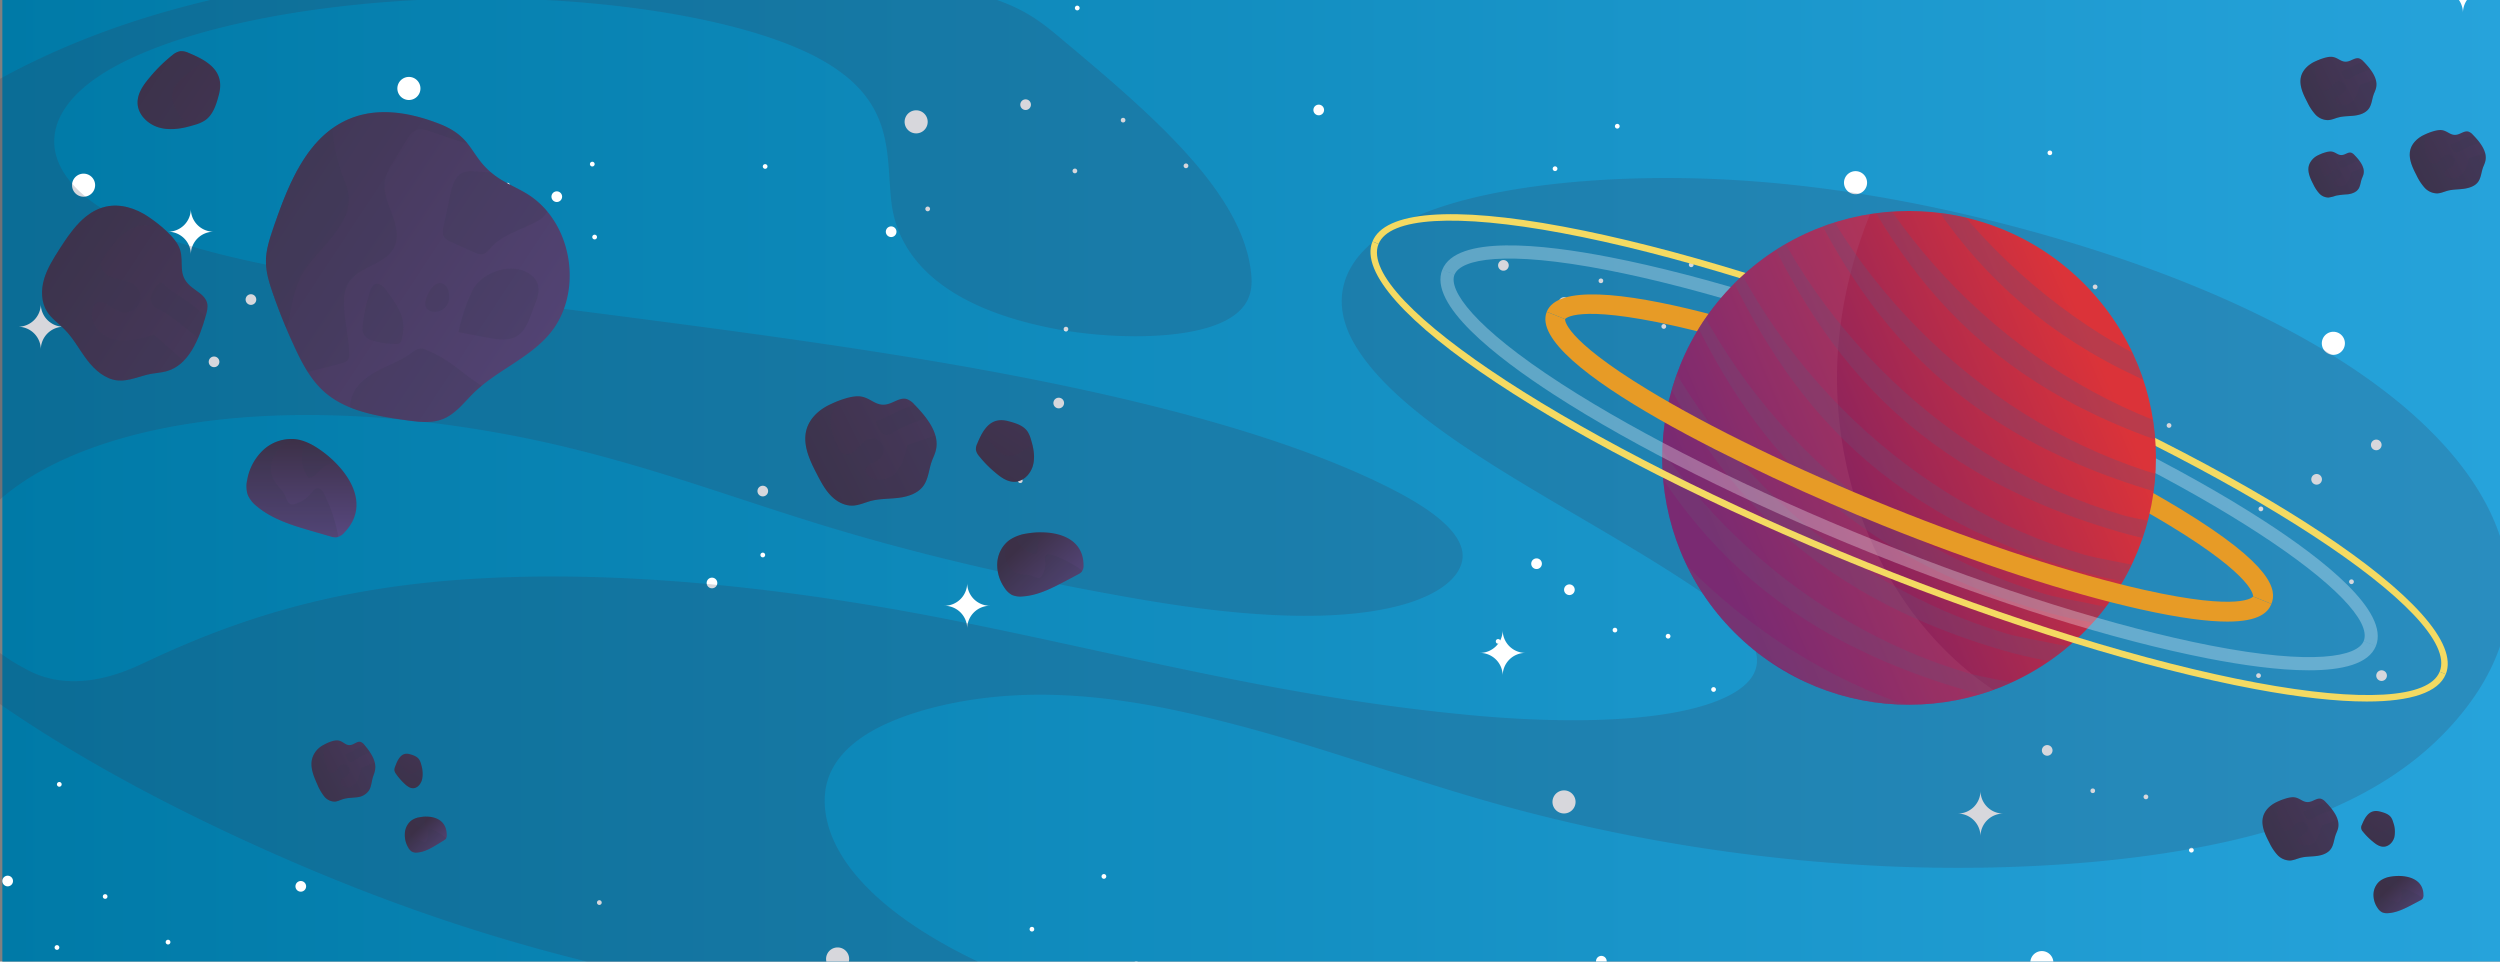 <svg xmlns="http://www.w3.org/2000/svg" xmlns:xlink="http://www.w3.org/1999/xlink" viewBox="0 0 1300 500"><rect x="0" y="0" width="1300" height="500" fill="#808080" stroke="none"/><defs><style>.cls-1{fill:url(#Degradado_sin_nombre_46);}.cls-2{fill:url(#Degradado_sin_nombre_346);}.cls-3{fill:url(#Degradado_sin_nombre_346-2);}.cls-4{fill:url(#Degradado_sin_nombre_346-3);}.cls-5{fill:url(#Degradado_sin_nombre_346-4);}.cls-6{fill:url(#Degradado_sin_nombre_346-5);}.cls-7{fill:url(#Degradado_sin_nombre_346-6);}.cls-8{fill:url(#Degradado_sin_nombre_346-7);}.cls-9{fill:url(#Degradado_sin_nombre_346-8);}.cls-10{fill:url(#Degradado_sin_nombre_346-9);}.cls-11{fill:url(#Degradado_sin_nombre_346-10);}.cls-12{fill:url(#Degradado_sin_nombre_346-11);}.cls-13{fill:url(#Degradado_sin_nombre_346-12);}.cls-14{fill:url(#Degradado_sin_nombre_346-13);}.cls-15{fill:url(#Degradado_sin_nombre_346-14);}.cls-16{fill:url(#Degradado_sin_nombre_346-15);}.cls-17{fill:url(#Degradado_sin_nombre_346-16);}.cls-18{isolation:isolate;}.cls-19{fill:url(#Degradado_sin_nombre_31);}.cls-20,.cls-22{fill:#fff;}.cls-21{fill:#3a3b52;opacity:0.2;}.cls-21,.cls-26,.cls-27{mix-blend-mode:multiply;}.cls-22,.cls-26,.cls-27{opacity:0.3;}.cls-23{fill:#e79b26;}.cls-24{fill:#f4da62;}.cls-25{clip-path:url(#clip-path);}.cls-26{fill:#b04e77;}.cls-27{fill:#6a4e77;}.cls-28{clip-path:url(#clip-path-2);}.cls-29{clip-path:url(#clip-path-3);}.cls-30{clip-path:url(#clip-path-4);}.cls-31{clip-path:url(#clip-path-5);}.cls-32{clip-path:url(#clip-path-6);}.cls-33{clip-path:url(#clip-path-7);}.cls-34{clip-path:url(#clip-path-8);}.cls-35{clip-path:url(#clip-path-9);}.cls-36{clip-path:url(#clip-path-10);}.cls-37{clip-path:url(#clip-path-11);}.cls-38{clip-path:url(#clip-path-12);}.cls-39{clip-path:url(#clip-path-13);}.cls-40{clip-path:url(#clip-path-14);}.cls-41{clip-path:url(#clip-path-15);}.cls-42{clip-path:url(#clip-path-16);}.cls-43{clip-path:url(#clip-path-17);}</style><linearGradient id="Degradado_sin_nombre_46" x1="941.49" y1="-968.47" x2="784.22" y2="-811.2" gradientTransform="translate(-164 -207.54) rotate(66.95)" gradientUnits="userSpaceOnUse"><stop offset="0" stop-color="#db3339"/><stop offset="1" stop-color="#621b70"/></linearGradient><linearGradient id="Degradado_sin_nombre_346" x1="38.56" y1="451.86" x2="224.44" y2="169.21" gradientTransform="translate(508.93 2.37) rotate(90.07)" gradientUnits="userSpaceOnUse"><stop offset="0" stop-color="#3c3047"/><stop offset="1" stop-color="#58487f"/></linearGradient><linearGradient id="Degradado_sin_nombre_346-2" x1="-252.47" y1="-1356.33" x2="-233.07" y2="-1356.33" gradientTransform="matrix(0.69, 0.72, -0.72, 0.69, -586.83, 1550.3)" xlink:href="#Degradado_sin_nombre_346"/><linearGradient id="Degradado_sin_nombre_346-3" x1="916.95" y1="-1267.86" x2="997.18" y2="-1389.86" gradientTransform="translate(-257.86 1084.47) rotate(29.96)" xlink:href="#Degradado_sin_nombre_346"/><linearGradient id="Degradado_sin_nombre_346-4" x1="1229.08" y1="443.43" x2="1309.31" y2="321.43" gradientTransform="matrix(1, 0, 0, 1, 0, 0)" xlink:href="#Degradado_sin_nombre_346"/><linearGradient id="Degradado_sin_nombre_346-5" x1="481.15" y1="-2072.75" x2="503.24" y2="-2072.75" gradientTransform="matrix(0.69, 0.72, -0.72, 0.69, -586.83, 1550.3)" xlink:href="#Degradado_sin_nombre_346"/><linearGradient id="Degradado_sin_nombre_346-6" x1="741.81" y1="-1611.29" x2="822.04" y2="-1733.28" gradientTransform="translate(-257.86 1084.47) rotate(29.96)" xlink:href="#Degradado_sin_nombre_346"/><linearGradient id="Degradado_sin_nombre_346-7" x1="810.08" y1="-1606.65" x2="890.3" y2="-1728.65" gradientTransform="translate(-257.86 1084.47) rotate(29.96)" xlink:href="#Degradado_sin_nombre_346"/><linearGradient id="Degradado_sin_nombre_346-8" x1="767.55" y1="-1578.55" x2="825.94" y2="-1667.34" gradientTransform="translate(-257.86 1084.47) rotate(29.96)" xlink:href="#Degradado_sin_nombre_346"/><linearGradient id="Degradado_sin_nombre_346-9" x1="113.91" y1="501.42" x2="299.79" y2="218.77" xlink:href="#Degradado_sin_nombre_346"/><linearGradient id="Degradado_sin_nombre_346-10" x1="27.61" y1="444.66" x2="213.49" y2="162.01" xlink:href="#Degradado_sin_nombre_346"/><linearGradient id="Degradado_sin_nombre_346-11" x1="226.28" y1="351.83" x2="277.46" y2="351.83" xlink:href="#Degradado_sin_nombre_346"/><linearGradient id="Degradado_sin_nombre_346-12" x1="162.81" y1="-1049.16" x2="301.43" y2="-1259.95" gradientTransform="translate(-257.86 1084.47) rotate(29.96)" xlink:href="#Degradado_sin_nombre_346"/><linearGradient id="Degradado_sin_nombre_346-13" x1="509.64" y1="255.94" x2="648.27" y2="45.15" gradientTransform="matrix(1, 0, 0, 1, 0, 0)" xlink:href="#Degradado_sin_nombre_346"/><linearGradient id="Degradado_sin_nombre_346-14" x1="-141.46" y1="-1683.51" x2="-103.29" y2="-1683.51" gradientTransform="matrix(0.69, 0.72, -0.72, 0.69, -586.83, 1550.3)" xlink:href="#Degradado_sin_nombre_346"/><linearGradient id="Degradado_sin_nombre_346-15" x1="22.4" y1="-789.06" x2="91.73" y2="-894.48" gradientTransform="translate(-257.86 1084.47) rotate(29.96)" xlink:href="#Degradado_sin_nombre_346"/><linearGradient id="Degradado_sin_nombre_346-16" x1="205.27" y1="412.69" x2="280.91" y2="297.66" gradientTransform="matrix(1, 0, 0, 1, 0, 0)" xlink:href="#Degradado_sin_nombre_346"/><linearGradient id="Degradado_sin_nombre_31" x1="1.22" y1="253.27" x2="1301.25" y2="253.27" gradientUnits="userSpaceOnUse"><stop offset="0" stop-color="#007aa7"/><stop offset="1" stop-color="#26a3db"/></linearGradient><clipPath id="clip-path"><circle class="cls-1" cx="992.73" cy="238.08" r="128.37" transform="translate(122.41 771.7) rotate(-45)"/></clipPath><clipPath id="clip-path-2"><path class="cls-2" d="M180,62.54c-20.75,9.71-30.13,33.55-37.61,55.21-2,5.9-4.11,11.95-4.1,18.2,0,5.64,1.71,11.13,3.54,16.46A294.54,294.54,0,0,0,153.43,181c3.79,8.14,8.1,16.29,14.74,22.35,11.47,10.47,27.87,13.07,43.25,15.2,6.32.88,13,1.72,18.91-.66,6.56-2.62,11-8.67,16-13.6,11.78-11.47,28.14-17.67,38.94-30.07,18.44-21.14,12.88-58.39-10.92-73.24-5.58-3.48-11.85-5.82-17.09-9.79-13.26-10-10.68-19.82-29-26.89C212.9,58.37,195.59,55.27,180,62.54Z"/></clipPath><clipPath id="clip-path-3"><path class="cls-10" d="M77.14,112.71c-6.48-4.39-14.58-7-22.21-5.24-10.88,2.47-18,12.66-24,22.06-3.15,4.93-6.34,9.94-8,15.55s-1.58,12,1.54,16.94c2.32,3.69,6.06,6.21,9.12,9.31C38.25,176,41.32,182,45.28,187.18s9.35,10,15.89,10.65c5.92.56,11.55-2.37,17.4-3.44,2.59-.48,5.25-.6,7.8-1.28,11.95-3.19,17.17-16.9,20.61-28.78.65-2.23,1.3-4.59.71-6.84-1.07-4.09-5.6-6-8.77-8.82-6.71-5.93-3.1-11.92-5.31-18.93C91.6,123.35,82.46,116.31,77.14,112.71Z"/></clipPath><clipPath id="clip-path-4"><path class="cls-11" d="M98,27.47a8.74,8.74,0,0,0-4.17-.88,8.68,8.68,0,0,0-4.16,2.05A78.26,78.26,0,0,0,78,40.08c-3.34,3.9-6.63,8.45-6.46,13.58.2,6.15,5.59,11.19,11.54,12.76s12.25.33,18.13-1.47a19.37,19.37,0,0,0,5.36-2.31c4.3-2.92,5.93-8.37,7.26-13.39C117,37.17,108.55,31.81,98,27.47Z"/></clipPath><clipPath id="clip-path-5"><path class="cls-12" d="M166.08,233.64c-3.62-2.48-7.62-4.59-12-5.22a21.51,21.51,0,0,0-17,5.42,27.87,27.87,0,0,0-8.57,15.88,14.44,14.44,0,0,0,.29,7.53,15,15,0,0,0,4.65,5.95c8.21,6.94,18.87,10.1,29.19,13.09l9.14,2.64a8.36,8.36,0,0,0,3.12.49,7.17,7.17,0,0,0,4.19-2.5C193.8,261.57,179.88,243.08,166.08,233.64Z"/></clipPath><clipPath id="clip-path-6"><path class="cls-13" d="M431.15,210.56c-5.25,2.56-9.94,6.84-11.65,12.42-2.44,8,1.51,16.32,5.36,23.7,2,3.86,4.07,7.79,7.08,10.94s7.17,5.48,11.53,5.3c3.24-.13,6.26-1.61,9.41-2.44,4.73-1.25,9.72-1,14.57-1.63s10-2.33,12.79-6.32c2.56-3.62,2.77-8.35,4.24-12.53.66-1.85,1.57-3.62,2.08-5.52,2.38-8.91-4.54-17.38-10.94-24a9.72,9.72,0,0,0-4.16-3c-3-.83-6,1.38-9,2.39-6.33,2.14-8.86-2.43-14.21-3.6C443.4,205.17,435.45,208.47,431.15,210.56Z"/></clipPath><clipPath id="clip-path-7"><path class="cls-14" d="M508.14,230.76a6.42,6.42,0,0,0-.66,3.11A6.54,6.54,0,0,0,509,237a58.25,58.25,0,0,0,8.54,8.73c2.91,2.49,6.3,4.94,10.13,4.81,4.58-.16,8.34-4.19,9.5-8.62s.24-9.14-1.1-13.52a14.56,14.56,0,0,0-1.73-4c-2.18-3.2-6.25-4.41-10-5.4C515.35,216.59,511.36,222.89,508.14,230.76Z"/></clipPath><clipPath id="clip-path-8"><path class="cls-15" d="M534,277.42a21.54,21.54,0,0,0-9.12,3.41,16.05,16.05,0,0,0-6.29,11.71,20.69,20.69,0,0,0,3.65,12.95,10.72,10.72,0,0,0,4,3.89,11.15,11.15,0,0,0,5.58.77c8-.53,15.35-4.37,22.44-8.12l6.26-3.32a6.09,6.09,0,0,0,1.92-1.36,5.23,5.23,0,0,0,1-3.51C563.3,278,546.25,275.33,534,277.42Z"/></clipPath><clipPath id="clip-path-9"><path class="cls-16" d="M168,387.5a11.55,11.55,0,0,0-5.67,6.95c-1.19,4.46.74,9.14,2.61,13.28a26.85,26.85,0,0,0,3.44,6.12,7.22,7.22,0,0,0,5.61,3c1.57-.07,3-.9,4.57-1.36,2.3-.7,4.73-.58,7.09-.92a8.39,8.39,0,0,0,6.22-3.54c1.25-2,1.34-4.67,2.06-7,.32-1,.77-2,1-3.09,1.16-5-2.21-9.73-5.32-13.45a4.75,4.75,0,0,0-2-1.68c-1.48-.47-2.91.77-4.36,1.33-3.08,1.2-4.31-1.35-6.91-2C173.93,384.48,170.07,386.32,168,387.5Z"/></clipPath><clipPath id="clip-path-10"><path class="cls-17" d="M205.41,398.81a4.13,4.13,0,0,0-.31,1.74,3.92,3.92,0,0,0,.74,1.74,32.1,32.1,0,0,0,4.15,4.89c1.42,1.39,3.07,2.76,4.93,2.69,2.23-.09,4.06-2.34,4.62-4.83a16,16,0,0,0-.53-7.57,8.87,8.87,0,0,0-.85-2.24c-1.06-1.8-3-2.47-4.86-3C208.92,390.87,207,394.4,205.41,398.81Z"/></clipPath><clipPath id="clip-path-11"><path class="cls-3" d="M218,425a9.53,9.53,0,0,0-4.43,1.91,9.42,9.42,0,0,0-3.06,6.55,12.94,12.94,0,0,0,1.77,7.26,5.64,5.64,0,0,0,2,2.18,4.82,4.82,0,0,0,2.72.43c3.89-.3,7.46-2.45,10.91-4.55l3-1.86a3.12,3.12,0,0,0,.94-.76,3.26,3.26,0,0,0,.46-2C232.24,425.28,224,423.77,218,425Z"/></clipPath><clipPath id="clip-path-12"><path class="cls-4" d="M1183.65,417.17c-3,1.48-5.75,3.95-6.74,7.18-1.42,4.61.87,9.45,3.1,13.72a26.34,26.34,0,0,0,4.1,6.33,9.07,9.07,0,0,0,6.67,3.07c1.88-.08,3.62-.93,5.44-1.41,2.74-.73,5.63-.59,8.44-.95s5.76-1.34,7.4-3.66c1.48-2.09,1.6-4.83,2.46-7.25.37-1.07.9-2.09,1.2-3.19,1.37-5.16-2.63-10.06-6.34-13.9a5.53,5.53,0,0,0-2.4-1.74c-1.77-.48-3.46.8-5.19,1.38-3.67,1.24-5.13-1.4-8.23-2.08C1190.74,414.05,1186.14,416,1183.65,417.17Z"/></clipPath><clipPath id="clip-path-13"><path class="cls-5" d="M1228.21,428.85a2.95,2.95,0,0,0,.5,3.6,33.76,33.76,0,0,0,5,5.05c1.68,1.44,3.65,2.86,5.86,2.78,2.65-.09,4.83-2.42,5.5-5a14.48,14.48,0,0,0-.64-7.83,8.21,8.21,0,0,0-1-2.31c-1.26-1.86-3.62-2.56-5.78-3.13C1232.38,420.65,1230.07,424.3,1228.21,428.85Z"/></clipPath><clipPath id="clip-path-14"><path class="cls-6" d="M1243.15,455.86a12.53,12.53,0,0,0-5.28,2,9.31,9.31,0,0,0-3.64,6.78,12,12,0,0,0,2.11,7.5,6.26,6.26,0,0,0,2.35,2.25,6.55,6.55,0,0,0,3.23.45c4.63-.31,8.88-2.53,13-4.71l3.63-1.92a3.48,3.48,0,0,0,1.11-.78,3,3,0,0,0,.55-2C1260.13,456.21,1250.26,454.65,1243.15,455.86Z"/></clipPath><clipPath id="clip-path-15"><path class="cls-7" d="M1203.41,32.16c-3,1.48-5.75,4-6.74,7.19-1.42,4.6.87,9.44,3.1,13.71a26.34,26.34,0,0,0,4.1,6.33,9,9,0,0,0,6.67,3.07c1.88-.07,3.63-.93,5.45-1.41,2.73-.72,5.62-.59,8.43-.94s5.76-1.35,7.4-3.66c1.49-2.09,1.6-4.83,2.46-7.25.38-1.07.91-2.1,1.2-3.2,1.38-5.15-2.63-10-6.33-13.9a5.73,5.73,0,0,0-2.41-1.74c-1.76-.47-3.46.8-5.19,1.39-3.66,1.23-5.13-1.41-8.22-2.09C1210.5,29,1205.9,31,1203.41,32.16Z"/></clipPath><clipPath id="clip-path-16"><path class="cls-8" d="M1260.24,70.27c-3,1.48-5.75,4-6.74,7.18-1.41,4.61.88,9.45,3.1,13.72a27,27,0,0,0,4.1,6.33,9,9,0,0,0,6.67,3.07c1.88-.07,3.63-.93,5.45-1.41,2.74-.72,5.62-.59,8.43-1s5.77-1.34,7.41-3.65c1.48-2.1,1.6-4.83,2.45-7.25.38-1.08.91-2.1,1.2-3.2,1.38-5.16-2.63-10.06-6.33-13.9a5.65,5.65,0,0,0-2.41-1.74c-1.76-.48-3.46.8-5.19,1.38-3.66,1.24-5.12-1.4-8.22-2.08C1267.33,67.15,1262.73,69.06,1260.24,70.27Z"/></clipPath><clipPath id="clip-path-17"><path class="cls-9" d="M1205.58,80.65a9.12,9.12,0,0,0-4.9,5.23c-1,3.35.63,6.88,2.25,10a19.35,19.35,0,0,0,3,4.6,6.6,6.6,0,0,0,4.85,2.24,19.34,19.34,0,0,0,4-1,48.06,48.06,0,0,1,6.14-.69c2-.26,4.19-1,5.38-2.66,1.08-1.52,1.17-3.52,1.79-5.28.28-.78.66-1.52.88-2.32,1-3.76-1.92-7.32-4.62-10.12a4,4,0,0,0-1.75-1.26c-1.28-.35-2.51.58-3.77,1-2.67.9-3.74-1-6-1.52C1210.74,78.38,1207.4,79.77,1205.58,80.65Z"/></clipPath></defs><title>Mesa de trabajo 1</title><g class="cls-18"><g id="Capa_1" data-name="Capa 1"><rect class="cls-19" x="1.22" width="1300.02" height="506.53"/><path class="cls-20" d="M49.46,96.3a6,6,0,1,1-6-6A6,6,0,0,1,49.46,96.3Z"/><path class="cls-20" d="M441.56,498.67a6,6,0,1,1-6-6A6,6,0,0,1,441.56,498.67Z"/><path class="cls-20" d="M482.4,63.36a6,6,0,1,1-6-6A6,6,0,0,1,482.4,63.36Z"/><path class="cls-20" d="M218.63,46a6,6,0,1,1-6-6A6,6,0,0,1,218.63,46Z"/><path class="cls-20" d="M90.12,169.91a1.22,1.22,0,1,1-1.22-1.23A1.21,1.21,0,0,1,90.12,169.91Z"/><path class="cls-20" d="M312.89,469.34a1.23,1.23,0,1,1-1.22-1.23A1.22,1.22,0,0,1,312.89,469.34Z"/><circle class="cls-20" cx="536.6" cy="483.18" r="1.22"/><circle class="cls-20" cx="554.3" cy="171.13" r="1.22"/><path class="cls-20" d="M483.63,108.64a1.23,1.23,0,1,1-1.23-1.23A1.23,1.23,0,0,1,483.63,108.64Z"/><path class="cls-20" d="M309.22,85.34A1.23,1.23,0,1,1,308,84.11,1.23,1.23,0,0,1,309.22,85.34Z"/><path class="cls-20" d="M399.1,86.56a1.22,1.22,0,1,1-1.22-1.22A1.22,1.22,0,0,1,399.1,86.56Z"/><circle class="cls-20" cx="263.92" cy="171.13" r="1.22"/><path class="cls-20" d="M310.44,123.26a1.23,1.23,0,1,1-1.22-1.22A1.22,1.22,0,0,1,310.44,123.26Z"/><path class="cls-20" d="M88.61,489.9a1.23,1.23,0,1,1-1.23-1.23A1.23,1.23,0,0,1,88.61,489.9Z"/><path class="cls-20" d="M265.14,96.3a1.23,1.23,0,1,1-1.22-1.23A1.22,1.22,0,0,1,265.14,96.3Z"/><path class="cls-20" d="M32.07,407.87a1.23,1.23,0,1,1-1.22-1.23A1.22,1.22,0,0,1,32.07,407.87Z"/><path class="cls-20" d="M397.88,288.6a1.23,1.23,0,1,1-1.22-1.23A1.22,1.22,0,0,1,397.88,288.6Z"/><circle class="cls-20" cx="54.68" cy="466.18" r="1.22"/><path class="cls-20" d="M30.85,492.7a1.23,1.23,0,1,1-1.23-1.23A1.22,1.22,0,0,1,30.85,492.7Z"/><path class="cls-20" d="M154.87,131.44a1.23,1.23,0,1,1-1.22-1.22A1.23,1.23,0,0,1,154.87,131.44Z"/><path class="cls-20" d="M114.08,188.16a2.77,2.77,0,1,1-2.77-2.77A2.77,2.77,0,0,1,114.08,188.16Z"/><path class="cls-20" d="M133.26,155.77A2.77,2.77,0,1,1,130.5,153,2.76,2.76,0,0,1,133.26,155.77Z"/><path class="cls-20" d="M373,303.14a2.77,2.77,0,1,1-2.77-2.76A2.77,2.77,0,0,1,373,303.14Z"/><path class="cls-20" d="M529,285.83a2.77,2.77,0,1,1-2.77-2.77A2.77,2.77,0,0,1,529,285.83Z"/><path class="cls-20" d="M399.42,255.35a2.77,2.77,0,1,1-2.76-2.76A2.77,2.77,0,0,1,399.42,255.35Z"/><path class="cls-20" d="M466.17,120.49a2.77,2.77,0,1,1-2.77-2.76A2.77,2.77,0,0,1,466.17,120.49Z"/><path class="cls-20" d="M292.3,102.27a2.77,2.77,0,1,1-2.77-2.77A2.77,2.77,0,0,1,292.3,102.27Z"/><circle class="cls-20" cx="108.55" cy="43.24" r="2.77"/><path class="cls-20" d="M161.94,181.77a2.77,2.77,0,1,1-2.76-2.77A2.75,2.75,0,0,1,161.94,181.77Z"/><path class="cls-20" d="M159.18,460.89a2.77,2.77,0,1,1-2.77-2.76A2.77,2.77,0,0,1,159.18,460.89Z"/><path class="cls-20" d="M6.76,458.13A2.77,2.77,0,1,1,4,455.36,2.77,2.77,0,0,1,6.76,458.13Z"/><path class="cls-20" d="M502.94,326.86h0A11.86,11.86,0,0,0,491.08,315h0a11.86,11.86,0,0,0,11.86-11.86h0A11.86,11.86,0,0,0,514.8,315h0A11.86,11.86,0,0,0,502.94,326.86Z"/><path class="cls-20" d="M21.22,181.77h0A11.86,11.86,0,0,0,9.36,169.91h0a11.86,11.86,0,0,0,11.86-11.86h0a11.86,11.86,0,0,0,11.86,11.86h0A11.86,11.86,0,0,0,21.22,181.77Z"/><path class="cls-20" d="M99.24,132.35h0a11.86,11.86,0,0,0-11.86-11.86h0a11.86,11.86,0,0,0,11.86-11.85h0a11.86,11.86,0,0,0,11.86,11.85h0A11.86,11.86,0,0,0,99.24,132.35Z"/><path class="cls-20" d="M819.29,417a6,6,0,1,1-6-6A6,6,0,0,1,819.29,417Z"/><path class="cls-20" d="M970.88,95a6,6,0,1,1-6-6A6,6,0,0,1,970.88,95Z"/><path class="cls-20" d="M868.64,330.82a1.23,1.23,0,1,1-1.22-1.22A1.23,1.23,0,0,1,868.64,330.82Z"/><path class="cls-20" d="M1069.6,235.09a1.23,1.23,0,1,1-1.22-1.22A1.22,1.22,0,0,1,1069.6,235.09Z"/><path class="cls-20" d="M575.26,455.74a1.23,1.23,0,1,1-1.22-1.23A1.22,1.22,0,0,1,575.26,455.74Z"/><path class="cls-20" d="M842.22,65.64A1.23,1.23,0,1,1,841,64.41,1.22,1.22,0,0,1,842.22,65.64Z"/><circle class="cls-20" cx="839.77" cy="327.65" r="1.22"/><circle class="cls-20" cx="1065.93" cy="79.48" r="1.22"/><path class="cls-20" d="M1058,147.8a1.23,1.23,0,1,1-1.22-1.22A1.23,1.23,0,0,1,1058,147.8Z"/><path class="cls-20" d="M617.94,86.2A1.23,1.23,0,1,1,616.71,85,1.23,1.23,0,0,1,617.94,86.2Z"/><path class="cls-20" d="M561.4,4.17a1.23,1.23,0,1,1-1.23-1.23A1.22,1.22,0,0,1,561.4,4.17Z"/><circle class="cls-20" cx="584.01" cy="62.48" r="1.22"/><path class="cls-20" d="M560.17,89a1.23,1.23,0,0,1-2.45,0,1.23,1.23,0,1,1,2.45,0Z"/><circle class="cls-20" cx="530.55" cy="249.97" r="1.22"/><path class="cls-20" d="M975.51,219a1.23,1.23,0,1,1-1.23-1.23A1.23,1.23,0,0,1,975.51,219Z"/><path class="cls-20" d="M927.21,267.77a1.23,1.23,0,1,1-1.23-1.23A1.23,1.23,0,0,1,927.21,267.77Z"/><path class="cls-20" d="M880.67,137.69a1.23,1.23,0,1,1-1.22-1.22A1.23,1.23,0,0,1,880.67,137.69Z"/><path class="cls-20" d="M782.61,137.69a1.23,1.23,0,1,1-1.22-1.22A1.23,1.23,0,0,1,782.61,137.69Z"/><path class="cls-20" d="M928.43,181.08a1.23,1.23,0,1,1-1.22-1.23A1.22,1.22,0,0,1,928.43,181.08Z"/><path class="cls-20" d="M892.29,358.53a1.23,1.23,0,1,1-1.23-1.23A1.22,1.22,0,0,1,892.29,358.53Z"/><path class="cls-20" d="M818.86,306.65a2.77,2.77,0,1,1-2.77-2.76A2.77,2.77,0,0,1,818.86,306.65Z"/><path class="cls-20" d="M816.09,157.3a2.77,2.77,0,1,1-2.77-2.77A2.77,2.77,0,0,1,816.09,157.3Z"/><path class="cls-20" d="M593.61,502.59a2.77,2.77,0,1,1-2.77-2.76A2.77,2.77,0,0,1,593.61,502.59Z"/><path class="cls-20" d="M553.31,209.58a2.77,2.77,0,1,1-2.76-2.77A2.76,2.76,0,0,1,553.31,209.58Z"/><path class="cls-20" d="M992.73,267.77A2.77,2.77,0,1,1,990,265,2.77,2.77,0,0,1,992.73,267.77Z"/><path class="cls-20" d="M835.47,499.83a2.77,2.77,0,1,1-2.76-2.77A2.76,2.76,0,0,1,835.47,499.83Z"/><path class="cls-20" d="M959,165.7a2.77,2.77,0,1,1-2.77-2.77A2.76,2.76,0,0,1,959,165.7Z"/><path class="cls-20" d="M990,147.8A2.77,2.77,0,1,1,987.2,145,2.77,2.77,0,0,1,990,147.8Z"/><path class="cls-20" d="M688.51,57.19a2.77,2.77,0,1,1-2.77-2.77A2.77,2.77,0,0,1,688.51,57.19Z"/><path class="cls-20" d="M536.09,54.42a2.77,2.77,0,1,1-2.77-2.76A2.77,2.77,0,0,1,536.09,54.42Z"/><path class="cls-20" d="M781.39,351.36h0a11.85,11.85,0,0,0-11.86-11.85h0a11.86,11.86,0,0,0,11.86-11.86h0a11.86,11.86,0,0,0,11.86,11.86h0A11.85,11.85,0,0,0,781.39,351.36Z"/><path class="cls-20" d="M1067.76,500.56a6,6,0,1,1-6-6A6,6,0,0,1,1067.76,500.56Z"/><path class="cls-20" d="M1219.35,178.52a6,6,0,1,1-6-6A6,6,0,0,1,1219.35,178.52Z"/><path class="cls-20" d="M1117.11,414.38a1.23,1.23,0,1,1-1.23-1.23A1.23,1.23,0,0,1,1117.11,414.38Z"/><path class="cls-20" d="M1090.69,149.19a1.23,1.23,0,1,1-1.23-1.23A1.23,1.23,0,0,1,1090.69,149.19Z"/><circle class="cls-20" cx="1088.24" cy="411.2" r="1.22"/><path class="cls-20" d="M866.4,169.75a1.23,1.23,0,1,1-1.22-1.23A1.22,1.22,0,0,1,866.4,169.75Z"/><path class="cls-20" d="M809.86,87.72a1.23,1.23,0,1,1-1.22-1.22A1.23,1.23,0,0,1,809.86,87.72Z"/><circle class="cls-20" cx="832.47" cy="146.03" r="1.22"/><path class="cls-20" d="M808.64,172.55a1.23,1.23,0,1,1-1.23-1.22A1.23,1.23,0,0,1,808.64,172.55Z"/><circle class="cls-20" cx="779.02" cy="333.52" r="1.22"/><path class="cls-20" d="M1224,302.51a1.23,1.23,0,1,1-1.23-1.23A1.22,1.22,0,0,1,1224,302.51Z"/><path class="cls-20" d="M1175.67,351.32a1.23,1.23,0,1,1-1.22-1.23A1.22,1.22,0,0,1,1175.67,351.32Z"/><path class="cls-20" d="M1129.13,221.25a1.23,1.23,0,1,1-1.22-1.23A1.22,1.22,0,0,1,1129.13,221.25Z"/><path class="cls-20" d="M1031.07,221.25a1.22,1.22,0,1,1-1.22-1.23A1.22,1.22,0,0,1,1031.07,221.25Z"/><path class="cls-20" d="M1176.9,264.63a1.23,1.23,0,1,1-1.23-1.23A1.23,1.23,0,0,1,1176.9,264.63Z"/><path class="cls-20" d="M1140.75,442.08a1.23,1.23,0,1,1-1.23-1.22A1.23,1.23,0,0,1,1140.75,442.08Z"/><path class="cls-20" d="M1067.32,390.2a2.77,2.77,0,1,1-2.77-2.76A2.77,2.77,0,0,1,1067.32,390.2Z"/><path class="cls-20" d="M1064.55,240.85a2.77,2.77,0,1,1-2.76-2.77A2.75,2.75,0,0,1,1064.55,240.85Z"/><path class="cls-20" d="M801.78,293.13a2.77,2.77,0,1,1-2.77-2.77A2.76,2.76,0,0,1,801.78,293.13Z"/><path class="cls-20" d="M1241.19,351.32a2.77,2.77,0,1,1-2.76-2.77A2.76,2.76,0,0,1,1241.19,351.32Z"/><path class="cls-20" d="M1207.41,249.25a2.77,2.77,0,1,1-2.77-2.77A2.77,2.77,0,0,1,1207.41,249.25Z"/><path class="cls-20" d="M1238.43,231.36a2.77,2.77,0,1,1-2.77-2.77A2.77,2.77,0,0,1,1238.43,231.36Z"/><path class="cls-20" d="M937,140.74A2.77,2.77,0,1,1,934.2,138,2.77,2.77,0,0,1,937,140.74Z"/><path class="cls-20" d="M784.55,138a2.77,2.77,0,1,1-2.77-2.77A2.77,2.77,0,0,1,784.55,138Z"/><path class="cls-20" d="M1029.85,434.92h0A11.86,11.86,0,0,0,1018,423.06h0a11.86,11.86,0,0,0,11.86-11.86h0a11.86,11.86,0,0,0,11.86,11.86h0A11.86,11.86,0,0,0,1029.85,434.92Z"/><path class="cls-20" d="M1280.73,6.71h0a11.86,11.86,0,0,0-11.86-11.86h0A11.86,11.86,0,0,0,1280.73-17h0a11.86,11.86,0,0,0,11.86,11.86h0A11.86,11.86,0,0,0,1280.73,6.71Z"/><path class="cls-21" d="M545.6,515.28C475.47,490.41,432.83,455.92,429.09,421c-1.42-13.21,2.83-26.8,20.18-38.31s49.59-20.64,86.46-21.38c31.26-.63,61.52,4.61,88,10.85,57.35,13.5,104.13,32,158.57,47a910.82,910.82,0,0,0,197.35,31.24c71.8,3.32,147.75-2.64,202.45-19,48.81-14.59,77.48-36.11,96-58,76-89.56-13.4-197-226.39-254.43-44.92-12.11-95.69-22.2-150.81-25.41s-115.15,1.28-154.35,15c-49.37,17.33-56.59,45.41-42.42,70,27.07,47,117.26,86.16,179.86,128.93,26.55,18.14,46.52,42.13,8.85,57-30,11.81-82.69,11.57-126.7,7.52-99.81-9.19-184.54-32.59-275.31-50.37S289.49,291.63,196.59,306.3c-50.66,8-89.35,23.09-122.62,38.84-10.63,5-26.2,10.8-43.08,8.57A49.36,49.36,0,0,1,14,348.2C-16.1,332.64-24.14,313-21.34,294.32c5-33.66,55.32-69.92,147.1-77.2,57.58-4.57,118.78,3.38,168.48,15.36s91.1,27.81,136.89,41.66C481,289.21,536.23,302,595,312c41.26,7,92.16,12.49,129.57,3.7,27.31-6.42,39-19.18,35.35-30.94s-20.26-22.64-39.86-32.31C663.17,224.36,580.2,204.15,493,189.11s-179.79-25.44-270.12-37.8c-55.61-7.61-112.78-16.58-151-33-52.64-22.56-57.34-56.89-16-81.52S179.32-2,260.57-.78C327,.26,394.93,11.93,429.5,32.47c36.26,21.55,31.07,48.12,34.09,73s22.11,53.2,83.79,65.3c25.66,5,60.08,6.1,81.52-.68,19.7-6.23,22.55-16.8,21.83-26.32-3.26-42.95-51.59-84-99.15-123.85C544.36,13.86,537,7.71,525.2,2.62c-15.68-6.78-38-11.17-60.55-14.61-132.14-20.09-294-10.4-397.08,23.78C26,25.59-6,42.76-32,60.84c-85.67,59.68-107.14,130.37-72.78,197.27s122.68,130,242.21,183.58c61.27,27.48,132.28,53.05,219,69.5,14.94,2.83,35.75,5,46.25.47"/><path class="cls-22" d="M1235.47,335.93l-6.35-2.56c8.21-20.37-79.72-82.2-219-138.36-63.79-25.71-125.67-45.09-174.24-54.55-53.71-10.47-76.29-5.66-79.51,2.33L750,140.23c7.25-18,51.41-13.47,87.18-6.49,49,9.54,111.29,29,175.48,54.92s122.61,55,164.52,82.13C1207.77,290.57,1242.73,317.93,1235.47,335.93Z"/><path class="cls-23" d="M1181.14,314l-9.52-3.84c0-.08,1.41-9.68-43.09-36.73-32.16-19.54-76.74-41.14-125.55-60.82s-95.9-35-132.62-43.25c-50.83-11.38-56.49-3.5-56.52-3.42l-9.53-3.84c11.16-27.65,137.35,14.72,202.51,41,49.31,19.87,94.43,41.74,127,61.56C1182.22,294.08,1184,306.93,1181.14,314Z"/><path class="cls-24" d="M1271.81,350.58l-3.18-1.28c11.86-29.42-104.47-105.2-254-165.48-74-29.84-145.93-52.08-202.48-62.64-55-10.27-89.7-8.19-95.29,5.68l-3.18-1.28c6.35-15.75,41.55-18.51,99.1-7.77,56.77,10.6,128.91,32.91,203.13,62.83C1172.38,243.72,1284.79,318.37,1271.81,350.58Z"/><circle class="cls-1" cx="992.73" cy="238.08" r="128.37" transform="translate(122.41 771.7) rotate(-45)"/><g class="cls-25"><path class="cls-26" d="M1046.88,6.42C998,50.5,962.48,111.29,956.19,176.84s19.15,135.1,71.28,175.35c24.44,18.87,53.38,30.81,81.81,42.86,19.71,8.34,40.06,17.34,54.06,33.53,1.77,2.05,3.5,4.39,3.69,7.1.38,5.53-5.51,9.22-10.68,11.25-31,12.18-66.06,12.05-98.38,3.8s-62.23-24.21-89.87-42.89c-50-33.75-95.15-79.46-112-137.35C837.91,207.8,857.7,135.64,905.35,91c14.41-13.48,31-24.48,48-34.4a497.77,497.77,0,0,1,65.49-31.94"/><path class="cls-27" d="M968.19,34.84c32.94,77.64,77.23,145.81,193.16,179.85,27.23,8,57.1,10.51,64.11,9-8.79-8.86-49.58-14-61.47-17.48C1074.48,179.92,999.1,108.11,967.43,19"/><path class="cls-27" d="M948.15,55.41c33,77.63,77.24,145.8,193.17,179.84,27.23,8,57.09,10.52,64.11,9-8.79-8.87-49.58-14-61.47-17.48-89.52-26.31-164.89-98.12-196.57-187.28"/><path class="cls-27" d="M928.12,76c32.94,77.64,77.23,145.81,193.16,179.85,27.24,8,57.1,10.51,64.11,9-8.79-8.87-49.57-14-61.47-17.48C1034.41,221.05,959,149.23,927.36,60.08"/><path class="cls-27" d="M908.08,96.54c32.95,77.63,77.24,145.8,193.17,179.84,27.23,8,57.1,10.52,64.11,9-8.79-8.87-49.58-14-61.47-17.49C1014.37,241.61,939,169.8,907.33,80.64"/><path class="cls-27" d="M888.05,117.1c32.94,77.64,77.23,145.81,193.16,179.84,27.24,8,57.1,10.52,64.11,9-8.79-8.87-49.57-14-61.47-17.48C994.34,262.18,919,190.36,887.29,101.21"/><path class="cls-27" d="M868,137.67c32.94,77.63,77.23,145.8,193.16,179.84,27.23,8,57.1,10.52,64.11,9-8.79-8.86-49.58-14-61.47-17.48-89.52-26.3-164.89-98.11-196.56-187.27"/><path class="cls-27" d="M848,158.23c32.95,77.64,77.24,145.81,193.17,179.84,27.23,8,57.09,10.52,64.11,9-8.8-8.87-49.58-14-61.47-17.48-89.52-26.31-164.9-98.12-196.57-187.28"/><path class="cls-27" d="M828,178.8c32.94,77.63,77.23,145.8,193.16,179.84,27.23,8,57.1,10.52,64.11,9-8.79-8.86-49.58-14-61.47-17.48-89.51-26.3-164.89-98.11-196.56-187.27"/><path class="cls-27" d="M807.91,199.36c33,77.63,77.24,145.8,193.17,179.84,27.23,8,57.09,10.52,64.11,9-8.79-8.87-49.58-14-61.47-17.48-89.52-26.31-164.89-98.12-196.57-187.28"/></g><path class="cls-24" d="M1230.72,364.79c-15.47,0-34.94-2.13-58-6.44-56.77-10.6-128.91-32.91-203.14-62.83-156.49-63.08-268.9-137.73-255.92-169.94l3.18,1.28c-11.86,29.42,104.47,105.2,254,165.48,74,29.84,145.92,52.09,202.48,62.64,55,10.27,89.7,8.19,95.29-5.68l3.18,1.28C1268,360,1253.84,364.79,1230.72,364.79Z"/><path class="cls-22" d="M1200.59,348.56c-16,0-35.13-2.79-52.3-6.13-49-9.55-111.3-29.06-175.48-54.93s-122.62-55-164.52-82.13c-30.6-19.78-65.56-47.14-58.3-65.14l6.35,2.56c-3.22,8,9.71,27.12,55.67,56.83,41.55,26.86,99.56,55.81,163.36,81.53S1101,326.24,1149.6,335.7c53.72,10.47,76.3,5.66,79.52-2.33l6.35,2.56C1231.7,345.29,1218,348.56,1200.59,348.56Z"/><path class="cls-23" d="M1158.21,323.23c-10,0-24.48-1.76-45.35-6.43-37.25-8.34-84.92-23.88-134.23-43.75-65.16-26.27-185.46-83.26-174.32-110.92l9.53,3.84c0,.09-1.41,9.68,43.09,36.73,32.16,19.55,76.74,41.14,125.55,60.82s95.9,35,132.62,43.25c50.83,11.38,56.48,3.5,56.52,3.42l9.52,3.84C1179.36,318.45,1174.74,323.23,1158.21,323.23Z"/><path class="cls-2" d="M180,62.54c-20.75,9.71-30.13,33.55-37.61,55.21-2,5.9-4.11,11.95-4.1,18.2,0,5.64,1.71,11.13,3.54,16.46A294.54,294.54,0,0,0,153.43,181c3.79,8.14,8.1,16.29,14.74,22.35,11.47,10.47,27.87,13.07,43.25,15.2,6.32.88,13,1.72,18.91-.66,6.56-2.62,11-8.67,16-13.6,11.78-11.47,28.14-17.67,38.94-30.07,18.44-21.14,12.88-58.39-10.92-73.24-5.58-3.48-11.85-5.82-17.09-9.79-13.26-10-10.68-19.82-29-26.89C212.9,58.37,195.59,55.27,180,62.54Z"/><g class="cls-28"><path class="cls-21" d="M273.69,74.37c-8,3.13-17,3-25.39,1.4s-16.52-4.72-24.66-7.47c-2.19-.73-4.55-1.45-6.76-.78-2.64.8-4.3,3.35-5.73,5.71l-6.86,11.28a29,29,0,0,0-4,8.55c-1.31,6,1.24,12,3.4,17.73s4,12.25,1.29,17.75c-4.61,9.47-19.37,10-24.24,19.36a19.14,19.14,0,0,0-1.82,8.19c-.33,9.41,2.59,18.68,2.64,28.09a4.92,4.92,0,0,1-.62,2.91,5.22,5.22,0,0,1-3,1.67q-18.45,5.24-37.35,8.66c-3.24.59-6.75,1.1-9.69-.38s-4.56-4.47-5.9-7.39c-7.22-15.73-9.38-33.27-10.54-50.55-.93-14-1.25-28.18,1.75-41.87s9.62-27,20.53-35.79c8.42-6.8,18.89-10.57,29.43-13A143.79,143.79,0,0,1,253,55.53"/><path class="cls-21" d="M279.65,87.46c-10.31,4-21.81,2.32-32.85,1.68a13.62,13.62,0,0,0-6,.59c-4.19,1.74-5.64,6.81-6.58,11.24q-1.75,8.23-3.5,16.46c-.41,1.94-.79,4.09.25,5.78a7.94,7.94,0,0,0,3.73,2.67l12.18,5.45a7.36,7.36,0,0,0,3.54.92c2.18-.19,3.67-2.17,5.14-3.78,6.15-6.74,15.73-8.89,23.66-13.39a12.29,12.29,0,0,0,5.13-4.62c2.76-5.26-1.68-11.37-2.05-17.31"/><path class="cls-21" d="M245.53,151.34a97,97,0,0,0-7.13,21.42l15.44,2.85c5.27,1,11.2,1.82,15.59-1.26,4.93-3.44,6.38-10.6,8.61-15.84s3.44-10.81-1.29-15C267.45,135.36,250.23,141.32,245.53,151.34Z"/><path class="cls-21" d="M221.22,157a4.66,4.66,0,0,0,.93,3.72,4.13,4.13,0,0,0,1.34.91c3.43,1.57,7.86-.45,9.41-3.89,1.41-3.13.65-10.12-3.81-10.5C225.15,146.85,221.59,153.73,221.22,157Z"/><path class="cls-21" d="M249,199.63c-5.51-3.5-10.4-7.9-15.82-11.53a67.2,67.2,0,0,0-11.4-6.11,7.74,7.74,0,0,0-2.84-.76c-2,0-3.6,1.33-5.17,2.47-4.54,3.29-9.8,5.39-14.84,7.85s-10,5.42-13.36,9.92-4.69,10.86-2,15.8a21.32,21.32,0,0,0,4.88,5.59,31.28,31.28,0,0,0,8,5.58c3.69,1.63,7.8,2,11.82,2.22q14.2.93,28.45,1.16c6,.09,12.38,0,17.68-2.88,5.08-2.77,13.89-12.59,13.4-18.93-.26-3.45-3.26-4.22-6.12-5.09C257.06,203.53,253,202.22,249,199.63Z"/><path class="cls-21" d="M200.87,151c-1.39-1.91-3.5-4.08-5.72-3.27-1.52.55-2.23,2.26-2.73,3.8a90.23,90.23,0,0,0-3.72,16.88c-.25,2.08-.38,4.38.84,6.08a8.16,8.16,0,0,0,4.51,2.66,40.82,40.82,0,0,0,12.13,1.69,2.86,2.86,0,0,0,1.73-.42,2.78,2.78,0,0,0,.81-1.47C212,165.87,207,159.47,200.87,151Z"/><path class="cls-21" d="M141.4,187.36c10.11-11.06,8-28.56,14.4-42.08,5.42-11.39,16.55-19.16,22.48-30.29a23.56,23.56,0,0,0,3.15-12c-.2-4.15-1.93-8-3.37-12a90.29,90.29,0,0,1-4.88-20.24c-.84-6.8-.72-14.28,3.4-19.77,1.39-1.85,3.3-4.1,2.24-6.16a45.57,45.57,0,0,0-25.45,9.81c-7.75,6.22-13.23,15-16.73,24.28s-5.13,19.22-6.18,29.11c-2.53,23.82-1.72,48.48,6.84,70.85"/></g><path class="cls-10" d="M77.14,112.71c-6.48-4.39-14.58-7-22.21-5.24-10.88,2.47-18,12.66-24,22.06-3.15,4.93-6.34,9.94-8,15.55s-1.58,12,1.54,16.94c2.32,3.69,6.06,6.21,9.12,9.31C38.25,176,41.32,182,45.28,187.18s9.35,10,15.89,10.65c5.92.56,11.55-2.37,17.4-3.44,2.59-.48,5.25-.6,7.8-1.28,11.95-3.19,17.17-16.9,20.61-28.78.65-2.23,1.3-4.59.71-6.84-1.07-4.09-5.6-6-8.77-8.82-6.71-5.93-3.1-11.92-5.31-18.93C91.6,123.35,82.46,116.31,77.14,112.71Z"/><g class="cls-29"><path class="cls-21" d="M114.32,127.61l-27.39-8.26c-4.42-1.33-9-2.68-13.57-2-8.23,1.25-13.94,8.6-18.76,15.39a9.72,9.72,0,0,0-2.12,4.42c-.39,3.75,3.53,6.51,7.17,7.5s7.73,1.23,10.53,3.75a8,8,0,0,1-8.36,13.43c-4.17-1.67-8.52-6.74-12-3.87a5.24,5.24,0,0,0-1.45,2.24c-2.53,6.79,3.48,14.33,10.48,16.2s14.38-.26,21.31-2.37l27.41,24.36Q85,206.66,62.11,213.77c-4.47,1.39-9.15,2.76-13.77,2-8.69-1.41-14.4-9.62-18.68-17.31a266.64,266.64,0,0,1-25.21-63c-1.74-6.74-3.14-14.21,0-20.38,2-3.88,5.58-6.68,9.07-9.29,6.12-4.57,12.51-9,19.8-11.26,12.48-3.83,26.11-.73,38.1,4.44s23,12.37,35.16,17.25"/><path class="cls-21" d="M85.22,148a1.79,1.79,0,0,0-3.23.12c-2.41,2.93-4.92,7.06-2.78,10.2A9.45,9.45,0,0,0,82.85,161c7.15,3.74,12.49,8.95,18.82,13.73,4.16,3.14,5,5.61,6.94-.22C112.7,162.4,91.48,154.45,85.22,148Z"/></g><path class="cls-11" d="M98,27.47a8.74,8.74,0,0,0-4.17-.88,8.68,8.68,0,0,0-4.16,2.05A78.26,78.26,0,0,0,78,40.08c-3.34,3.9-6.63,8.45-6.46,13.58.2,6.15,5.59,11.19,11.54,12.76s12.25.33,18.13-1.47a19.37,19.37,0,0,0,5.36-2.31c4.3-2.92,5.93-8.37,7.26-13.39C117,37.17,108.55,31.81,98,27.47Z"/><g class="cls-30"><path class="cls-21" d="M141.16,40.3a69.53,69.53,0,0,0-21.68-8.21c-3.79-.74-7.76-1.16-11.48-.13-4,1.13-7.43,3.86-10.68,6.52s-6.83,5.77-7.6,10C88.24,56.63,97.71,62.81,99,71a4.94,4.94,0,0,1-.39,3.33,5.75,5.75,0,0,1-2.34,1.9,34.19,34.19,0,0,1-17.46,3.93,9.54,9.54,0,0,1-5.33-1.47,10.66,10.66,0,0,1-3.08-4.64,105,105,0,0,1-5.58-17.4c-.87-3.8-1.51-7.8-.48-11.56A20,20,0,0,1,70.54,36a39.4,39.4,0,0,1,42.78-6.19"/></g><path class="cls-12" d="M166.08,233.64c-3.62-2.48-7.62-4.59-12-5.22a21.51,21.51,0,0,0-17,5.42,27.87,27.87,0,0,0-8.57,15.88,14.44,14.44,0,0,0,.29,7.53,15,15,0,0,0,4.65,5.95c8.21,6.94,18.87,10.1,29.19,13.09l9.14,2.64a8.36,8.36,0,0,0,3.12.49,7.17,7.17,0,0,0,4.19-2.5C193.8,261.57,179.88,243.08,166.08,233.64Z"/><g class="cls-31"><path class="cls-21" d="M198.16,249.83a26.92,26.92,0,0,0-14.36-9.75c-5.72-1.4-12.19-.25-16.59,3.67-2.08,1.86-3.93,4.41-6.7,4.78a16.85,16.85,0,0,1-2.61-15.78c3.41-2.67,8.2-2.39,12.52-2,7.12.68,17.26,5.63,22.31,10.69a52,52,0,0,0-22.52-12.65c-7-1.87-14.92-2.13-21.23,1.51s-10.16,12-6.94,18.58c1.69,3.44,5,5.92,6.49,9.44.62,1.47,1.12,3.29,2.63,3.8a4.09,4.09,0,0,0,2.32-.13,16.89,16.89,0,0,0,8.5-5.71c.81-1,1.67-2.25,3-2.38,1.66-.17,2.84,1.52,3.59,3a79.55,79.55,0,0,1,7.09,20.89,7.38,7.38,0,0,1,0,3.93,6.47,6.47,0,0,1-2.33,2.73c-5,3.77-11.59,5-17.83,4.37s-12.18-2.91-17.84-5.6c-4.72-2.25-9.47-4.93-12.49-9.2-3.18-4.5-4-10.23-4.21-15.74-.34-12.56,2.56-25,5.44-37.2a2.67,2.67,0,0,1,3.45-2.47A102.5,102.5,0,0,1,176,232.39"/></g><path class="cls-13" d="M431.15,210.56c-5.25,2.56-9.94,6.84-11.65,12.42-2.44,8,1.51,16.32,5.36,23.7,2,3.86,4.07,7.79,7.08,10.94s7.17,5.48,11.53,5.3c3.24-.13,6.26-1.61,9.41-2.44,4.73-1.25,9.72-1,14.57-1.63s10-2.33,12.79-6.32c2.56-3.62,2.77-8.35,4.24-12.53.66-1.85,1.57-3.62,2.08-5.52,2.38-8.91-4.54-17.38-10.94-24a9.72,9.72,0,0,0-4.16-3c-3-.83-6,1.38-9,2.39-6.33,2.14-8.86-2.43-14.21-3.6C443.4,205.17,435.45,208.47,431.15,210.56Z"/><g class="cls-32"><path class="cls-21" d="M454.6,192.07,439.08,206.7c-2.5,2.36-5.08,4.84-6.33,8-2.25,5.79.39,12.21,3,17.85a7.17,7.17,0,0,0,2.07,3c2.28,1.65,5.52.14,7.51-1.85s3.67-4.54,6.35-5.41a6,6,0,0,1,5.57,10.4c-2.63,2.08-7.52,3-7,6.3a3.92,3.92,0,0,0,.9,1.78c3.46,4.16,10.56,3.08,14.37-.76s5.18-9.39,6.39-14.66l25.94-8.66q-3.06,17.64-7,35.11c-.76,3.4-1.61,6.94-3.81,9.65-4.14,5.09-11.58,5.73-18.14,5.64A199.31,199.31,0,0,1,418.83,266c-5-1.38-10.35-3.25-13.16-7.61-1.76-2.74-2.24-6.09-2.63-9.32-.68-5.65-1.18-11.44.08-17,2.16-9.5,9.23-17.16,17-23s16.56-10.3,24.22-16.32"/><path class="cls-21" d="M457,218.45a1.8,1.8,0,0,0-1.24.71,1.78,1.78,0,0,0,.11,1.42c1,2.65,2.74,5.81,5.56,5.59a7,7,0,0,0,3.09-1.35c5.08-3.23,10.43-4.75,15.88-7.06,3.57-1.53,5.47-1.13,2.43-4.57C476.49,206.05,463.46,216.8,457,218.45Z"/></g><path class="cls-14" d="M508.14,230.76a6.42,6.42,0,0,0-.66,3.11A6.54,6.54,0,0,0,509,237a58.25,58.25,0,0,0,8.54,8.73c2.91,2.49,6.3,4.94,10.13,4.81,4.58-.16,8.34-4.19,9.5-8.62s.24-9.14-1.1-13.52a14.56,14.56,0,0,0-1.73-4c-2.18-3.2-6.25-4.41-10-5.4C515.35,216.59,511.36,222.89,508.14,230.76Z"/><g class="cls-33"><path class="cls-21" d="M517.66,198.57a51.85,51.85,0,0,0-6.1,16.17,18.62,18.62,0,0,0-.08,8.56c.84,3,2.88,5.54,4.87,8s4.31,5.09,7.44,5.66c6.1,1.1,10.7-6,16.81-7a3.64,3.64,0,0,1,2.48.29A4.26,4.26,0,0,1,544.5,232a25.51,25.51,0,0,1,3,13,7.24,7.24,0,0,1-1.1,4,7.89,7.89,0,0,1-3.45,2.29,77.81,77.81,0,0,1-13,4.18c-2.84.65-5.82,1.14-8.62.37a14.92,14.92,0,0,1-6.82-4.6,29.36,29.36,0,0,1-4.66-31.89"/></g><path class="cls-15" d="M534,277.42a21.54,21.54,0,0,0-9.12,3.41,16.05,16.05,0,0,0-6.29,11.71,20.69,20.69,0,0,0,3.65,12.95,10.72,10.72,0,0,0,4,3.89,11.15,11.15,0,0,0,5.58.77c8-.53,15.35-4.37,22.44-8.12l6.26-3.32a6.09,6.09,0,0,0,1.92-1.36,5.23,5.23,0,0,0,1-3.51C563.3,278,546.25,275.33,534,277.42Z"/><g class="cls-34"><path class="cls-21" d="M559.55,269.46a20.15,20.15,0,0,0-12.75,2.22,13.87,13.87,0,0,0-7,10.57c-.16,2.08.18,4.41-1.11,6a12.59,12.59,0,0,1-9.59-7.1c.45-3.2,3.16-5.54,5.69-7.55,4.16-3.33,12.16-5.94,17.5-5.84a38.86,38.86,0,0,0-18.64,4.89c-4.74,2.65-9.09,6.6-10.59,11.82s.8,11.72,5.91,13.56c2.69,1,5.75.58,8.38,1.69,1.09.47,2.31,1.19,3.38.67a2.88,2.88,0,0,0,1.17-1.27,12.48,12.48,0,0,0,1.6-7.47c-.1-1-.27-2.07.36-2.81.8-.95,2.31-.66,3.49-.25A59.74,59.74,0,0,1,562,296.14a5.6,5.6,0,0,1,2,2.12,4.71,4.71,0,0,1,.16,2.66c-.72,4.62-3.63,8.69-7.28,11.6a40.67,40.67,0,0,1-12.47,6.24c-3.7,1.25-7.63,2.28-11.47,1.55-4-.76-7.48-3.38-10.42-6.25-6.7-6.56-11.57-14.71-16.37-22.76a2.69,2.69,0,0,1-.52-1.5,2.62,2.62,0,0,1,1.08-1.61,76.23,76.23,0,0,1,31.9-16.59"/></g><path class="cls-16" d="M168,387.5a11.55,11.55,0,0,0-5.67,6.95c-1.19,4.46.74,9.14,2.61,13.28a26.85,26.85,0,0,0,3.44,6.12,7.22,7.22,0,0,0,5.61,3c1.57-.07,3-.9,4.57-1.36,2.3-.7,4.73-.58,7.09-.92a8.39,8.39,0,0,0,6.22-3.54c1.25-2,1.34-4.67,2.06-7,.32-1,.77-2,1-3.09,1.16-5-2.21-9.73-5.32-13.45a4.75,4.75,0,0,0-2-1.68c-1.48-.47-2.91.77-4.36,1.33-3.08,1.2-4.31-1.35-6.91-2C173.93,384.48,170.07,386.32,168,387.5Z"/><g class="cls-35"><path class="cls-21" d="M179.38,377.14l-7.55,8.19a13.05,13.05,0,0,0-3.07,4.51c-1.1,3.24.18,6.84,1.44,10a4,4,0,0,0,1,1.69c1.11.92,2.69.08,3.65-1s1.79-2.55,3.09-3a2.86,2.86,0,0,1,3.47,1.61,3.84,3.84,0,0,1-.76,4.22c-1.28,1.16-3.66,1.68-3.38,3.53a2.22,2.22,0,0,0,.44,1c1.68,2.33,5.13,1.73,7-.42s2.51-5.26,3.1-8.21l12.61-4.86Q199,404.19,197,414a14,14,0,0,1-1.85,5.41c-2,2.85-5.63,3.21-8.82,3.16a85,85,0,0,1-24.38-4c-2.43-.78-5-1.82-6.39-4.27a13.51,13.51,0,0,1-1.28-5.22,31.9,31.9,0,0,1,0-9.51c1-5.32,4.48-9.61,8.28-12.87s8.05-5.77,11.77-9.14"/><path class="cls-21" d="M180.53,391.91a.91.91,0,0,0-.61.4,1.12,1.12,0,0,0,.06.8c.48,1.48,1.33,3.25,2.7,3.13a3.28,3.28,0,0,0,1.51-.76c2.47-1.81,5.07-2.66,7.71-4,1.74-.85,2.67-.63,1.19-2.55C190,385,183.69,391,180.53,391.91Z"/></g><path class="cls-17" d="M205.41,398.81a4.13,4.13,0,0,0-.31,1.74,3.92,3.92,0,0,0,.74,1.74,32.1,32.1,0,0,0,4.15,4.89c1.42,1.39,3.07,2.76,4.93,2.69,2.23-.09,4.06-2.34,4.62-4.83a16,16,0,0,0-.53-7.57,8.87,8.87,0,0,0-.85-2.24c-1.06-1.8-3-2.47-4.86-3C208.92,390.87,207,394.4,205.41,398.81Z"/><g class="cls-36"><path class="cls-21" d="M210.05,380.78a31.82,31.82,0,0,0-3,9.06,11.89,11.89,0,0,0,0,4.79,13.22,13.22,0,0,0,2.37,4.46c1,1.38,2.09,2.85,3.62,3.17,3,.61,5.2-3.34,8.17-3.9a1.56,1.56,0,0,1,1.2.16,2.37,2.37,0,0,1,.7,1,16,16,0,0,1,1.43,7.29A4.51,4.51,0,0,1,224,409a3.89,3.89,0,0,1-1.68,1.28,34.79,34.79,0,0,1-6.31,2.35,7.59,7.59,0,0,1-4.19.2,7.4,7.4,0,0,1-3.32-2.57,18.44,18.44,0,0,1-2.26-17.87"/></g><path class="cls-3" d="M218,425a9.53,9.53,0,0,0-4.43,1.91,9.42,9.42,0,0,0-3.06,6.55,12.94,12.94,0,0,0,1.77,7.26,5.64,5.64,0,0,0,2,2.18,4.82,4.82,0,0,0,2.72.43c3.89-.3,7.46-2.45,10.91-4.55l3-1.86a3.12,3.12,0,0,0,.94-.76,3.26,3.26,0,0,0,.46-2C232.24,425.28,224,423.77,218,425Z"/><g class="cls-37"><path class="cls-21" d="M230.41,420.49a8.68,8.68,0,0,0-6.2,1.24,7.89,7.89,0,0,0-3.39,5.92c-.08,1.17.08,2.47-.55,3.39a6.25,6.25,0,0,1-4.65-4c.21-1.79,1.53-3.09,2.76-4.22a14.24,14.24,0,0,1,8.51-3.28,16.91,16.91,0,0,0-9.06,2.75,11.33,11.33,0,0,0-5.15,6.62c-.73,2.92.39,6.56,2.87,7.59,1.31.54,2.79.33,4.07.95.54.26,1.13.66,1.65.37a1.57,1.57,0,0,0,.57-.71,8,8,0,0,0,.78-4.18,2.34,2.34,0,0,1,.17-1.58c.39-.53,1.12-.37,1.7-.14a28.13,28.13,0,0,1,7.11,4.21,2.88,2.88,0,0,1,1,1.19,3,3,0,0,1,.08,1.49,10.91,10.91,0,0,1-3.54,6.49,18.76,18.76,0,0,1-6.06,3.5,9.89,9.89,0,0,1-5.58.87,10.11,10.11,0,0,1-5.06-3.5c-3.26-3.68-5.63-8.24-8-12.75a1.68,1.68,0,0,1-.25-.84,1.47,1.47,0,0,1,.53-.9,35.75,35.75,0,0,1,15.51-9.3"/></g><path class="cls-4" d="M1183.65,417.17c-3,1.48-5.75,3.95-6.74,7.18-1.42,4.61.87,9.45,3.1,13.72a26.34,26.34,0,0,0,4.1,6.33,9.07,9.07,0,0,0,6.67,3.07c1.88-.08,3.62-.93,5.44-1.41,2.74-.73,5.63-.59,8.44-.95s5.76-1.34,7.4-3.66c1.48-2.09,1.6-4.83,2.46-7.25.37-1.07.9-2.09,1.2-3.19,1.37-5.16-2.63-10.06-6.34-13.9a5.53,5.53,0,0,0-2.4-1.74c-1.77-.48-3.46.8-5.19,1.38-3.67,1.24-5.13-1.4-8.23-2.08C1190.74,414.05,1186.14,416,1183.65,417.17Z"/><g class="cls-38"><path class="cls-21" d="M1197.22,406.46l-9,8.47a13.57,13.57,0,0,0-3.66,4.65c-1.31,3.35.22,7.07,1.72,10.34a4.26,4.26,0,0,0,1.2,1.74c1.32.95,3.19.08,4.35-1.07s2.12-2.63,3.67-3.13a3.46,3.46,0,0,1,3.22,6c-1.52,1.21-4.35,1.74-4,3.65a2.15,2.15,0,0,0,.52,1c2,2.41,6.11,1.78,8.32-.44s3-5.43,3.7-8.48l15-5q-1.77,10.21-4,20.32a13.15,13.15,0,0,1-2.21,5.59c-2.39,2.95-6.7,3.32-10.49,3.27a115.59,115.59,0,0,1-29-4.13c-2.9-.8-6-1.88-7.62-4.4a12.56,12.56,0,0,1-1.52-5.4,29,29,0,0,1,0-9.83c1.25-5.49,5.35-9.92,9.86-13.3s9.59-6,14-9.44"/><path class="cls-21" d="M1198.58,421.73a1,1,0,0,0-.71.41,1,1,0,0,0,.06.82c.58,1.54,1.59,3.37,3.22,3.24a4,4,0,0,0,1.79-.79c2.94-1.86,6-2.74,9.19-4.08,2.07-.88,3.16-.66,1.41-2.65C1209.89,414.55,1202.35,420.78,1198.58,421.73Z"/></g><path class="cls-5" d="M1228.21,428.85a2.95,2.95,0,0,0,.5,3.6,33.76,33.76,0,0,0,5,5.05c1.68,1.44,3.65,2.86,5.86,2.78,2.65-.09,4.83-2.42,5.5-5a14.48,14.48,0,0,0-.64-7.83,8.21,8.21,0,0,0-1-2.31c-1.26-1.86-3.62-2.56-5.78-3.13C1232.38,420.65,1230.07,424.3,1228.21,428.85Z"/><g class="cls-39"><path class="cls-21" d="M1233.72,410.22a30,30,0,0,0-3.53,9.37,10.76,10.76,0,0,0,0,5,13.29,13.29,0,0,0,2.82,4.61c1.17,1.42,2.49,2.94,4.31,3.27,3.52.64,6.19-3.45,9.72-4a2.16,2.16,0,0,1,1.44.17,2.48,2.48,0,0,1,.82,1,14.73,14.73,0,0,1,1.71,7.53,4.16,4.16,0,0,1-.64,2.3,4.44,4.44,0,0,1-2,1.33,44,44,0,0,1-7.5,2.42,10.19,10.19,0,0,1-5,.21,8.66,8.66,0,0,1-3.95-2.65,17,17,0,0,1-2.69-18.47"/></g><path class="cls-6" d="M1243.15,455.86a12.53,12.53,0,0,0-5.28,2,9.31,9.31,0,0,0-3.64,6.78,12,12,0,0,0,2.11,7.5,6.26,6.26,0,0,0,2.35,2.25,6.55,6.55,0,0,0,3.23.45c4.63-.31,8.88-2.53,13-4.71l3.63-1.92a3.48,3.48,0,0,0,1.11-.78,3,3,0,0,0,.55-2C1260.13,456.21,1250.26,454.65,1243.15,455.86Z"/><g class="cls-40"><path class="cls-21" d="M1258,451.25a11.71,11.71,0,0,0-7.38,1.29,8,8,0,0,0-4,6.12c-.09,1.2.1,2.55-.65,3.49a7.24,7.24,0,0,1-5.54-4.11c.25-1.85,1.82-3.2,3.28-4.37a18.6,18.6,0,0,1,10.13-3.38,22.49,22.49,0,0,0-10.78,2.83c-2.74,1.54-5.27,3.82-6.13,6.84s.46,6.79,3.42,7.85c1.56.56,3.32.34,4.85,1,.63.27,1.33.69,2,.39a1.68,1.68,0,0,0,.68-.74,7.23,7.23,0,0,0,.93-4.32,2.16,2.16,0,0,1,.2-1.63c.47-.55,1.34-.38,2-.14a34.46,34.46,0,0,1,8.47,4.35,3.14,3.14,0,0,1,1.18,1.22,2.78,2.78,0,0,1,.1,1.54,11,11,0,0,1-4.22,6.71,23.5,23.5,0,0,1-7.21,3.62,13.33,13.33,0,0,1-6.64.89,12.17,12.17,0,0,1-6-3.62c-3.88-3.79-6.7-8.51-9.48-13.17a1.52,1.52,0,0,1-.3-.86,1.53,1.53,0,0,1,.63-.94,44.16,44.16,0,0,1,18.46-9.6"/></g><path class="cls-7" d="M1203.41,32.16c-3,1.48-5.75,4-6.74,7.19-1.42,4.6.87,9.44,3.1,13.71a26.34,26.34,0,0,0,4.1,6.33,9,9,0,0,0,6.67,3.07c1.88-.07,3.63-.93,5.45-1.41,2.73-.72,5.62-.59,8.43-.94s5.76-1.35,7.4-3.66c1.49-2.09,1.6-4.83,2.46-7.25.38-1.07.91-2.1,1.2-3.2,1.38-5.15-2.63-10-6.33-13.9a5.73,5.73,0,0,0-2.41-1.74c-1.76-.47-3.46.8-5.19,1.39-3.66,1.23-5.13-1.41-8.22-2.09C1210.5,29,1205.9,31,1203.41,32.16Z"/><g class="cls-41"><path class="cls-21" d="M1217,21.46l-9,8.47a13.39,13.39,0,0,0-3.66,4.65c-1.3,3.35.22,7.07,1.72,10.33a4.13,4.13,0,0,0,1.2,1.74c1.32,1,3.2.08,4.35-1.07s2.12-2.63,3.67-3.13a3.47,3.47,0,0,1,3.22,6c-1.52,1.2-4.35,1.74-4,3.65a2.28,2.28,0,0,0,.53,1c2,2.41,6.11,1.78,8.31-.43s3-5.44,3.7-8.49l15-5q-1.77,10.2-4,20.32a13.11,13.11,0,0,1-2.21,5.58c-2.39,3-6.69,3.32-10.49,3.27a114.75,114.75,0,0,1-29-4.13c-2.9-.79-6-1.87-7.61-4.4a12.67,12.67,0,0,1-1.53-5.39,29,29,0,0,1,0-9.83c1.25-5.5,5.34-9.93,9.85-13.3s9.59-6,14-9.45"/><path class="cls-21" d="M1218.35,36.73a1,1,0,0,0-.72.4,1.05,1.05,0,0,0,.07.83c.57,1.53,1.58,3.36,3.21,3.23a4,4,0,0,0,1.79-.78c2.94-1.87,6-2.75,9.19-4.09,2.07-.88,3.17-.65,1.41-2.64C1229.65,29.55,1222.11,35.77,1218.35,36.73Z"/></g><path class="cls-8" d="M1260.24,70.27c-3,1.48-5.75,4-6.74,7.18-1.41,4.61.88,9.45,3.1,13.72a27,27,0,0,0,4.1,6.33,9,9,0,0,0,6.67,3.07c1.88-.07,3.63-.93,5.45-1.41,2.74-.72,5.62-.59,8.43-1s5.77-1.34,7.41-3.65c1.48-2.1,1.6-4.83,2.45-7.25.38-1.08.91-2.1,1.2-3.2,1.38-5.16-2.63-10.06-6.33-13.9a5.65,5.65,0,0,0-2.41-1.74c-1.76-.48-3.46.8-5.19,1.38-3.66,1.24-5.12-1.4-8.22-2.08C1267.33,67.15,1262.73,69.06,1260.24,70.27Z"/><g class="cls-42"><path class="cls-21" d="M1273.81,59.56l-9,8.48a13.39,13.39,0,0,0-3.66,4.65c-1.3,3.35.22,7.06,1.72,10.33a4.19,4.19,0,0,0,1.2,1.74c1.32.95,3.2.08,4.35-1.07s2.13-2.63,3.67-3.13a3.47,3.47,0,0,1,3.23,6c-1.53,1.2-4.36,1.73-4,3.64a2.26,2.26,0,0,0,.53,1c2,2.41,6.11,1.78,8.31-.44s3-5.43,3.7-8.48l15-5q-1.75,10.22-4,20.32a13.36,13.36,0,0,1-2.21,5.59c-2.4,3-6.7,3.32-10.5,3.27a114.75,114.75,0,0,1-29-4.13c-2.89-.79-6-1.88-7.61-4.4a12.67,12.67,0,0,1-1.53-5.39,29,29,0,0,1,0-9.83c1.25-5.5,5.34-9.93,9.86-13.3s9.58-6,14-9.45"/><path class="cls-21" d="M1275.18,74.83a1.08,1.08,0,0,0-.72.41,1.06,1.06,0,0,0,.07.83c.58,1.53,1.58,3.36,3.22,3.23a4.14,4.14,0,0,0,1.79-.78c2.93-1.87,6-2.75,9.18-4.09,2.07-.88,3.17-.65,1.41-2.64C1286.49,67.65,1278.94,73.88,1275.18,74.83Z"/></g><path class="cls-9" d="M1205.58,80.65a9.12,9.12,0,0,0-4.9,5.23c-1,3.35.63,6.88,2.25,10a19.35,19.35,0,0,0,3,4.6,6.6,6.6,0,0,0,4.85,2.24,19.34,19.34,0,0,0,4-1,48.06,48.06,0,0,1,6.14-.69c2-.26,4.19-1,5.38-2.66,1.08-1.52,1.17-3.52,1.79-5.28.28-.78.66-1.52.88-2.32,1-3.76-1.92-7.32-4.62-10.12a4,4,0,0,0-1.75-1.26c-1.28-.35-2.51.58-3.77,1-2.67.9-3.74-1-6-1.52C1210.74,78.38,1207.4,79.77,1205.58,80.65Z"/><g class="cls-43"><path class="cls-21" d="M1215.46,72.86,1208.92,79a9.77,9.77,0,0,0-2.66,3.38c-1,2.44.16,5.15,1.25,7.52a3.09,3.09,0,0,0,.88,1.27c1,.7,2.32.06,3.16-.78s1.55-1.91,2.67-2.28a2.52,2.52,0,0,1,2.35,4.38c-1.11.88-3.17,1.27-2.93,2.66a1.67,1.67,0,0,0,.38.75c1.46,1.75,4.45,1.29,6.06-.32s2.18-4,2.69-6.18l10.92-3.65c-.85,5-1.83,9.89-2.94,14.79a9.72,9.72,0,0,1-1.6,4.07c-1.75,2.14-4.88,2.41-7.64,2.37a83.36,83.36,0,0,1-21.12-3c-2.1-.58-4.36-1.37-5.54-3.2a9.33,9.33,0,0,1-1.11-3.93,21.18,21.18,0,0,1,0-7.15c.91-4,3.88-7.23,7.17-9.68s7-4.34,10.2-6.88"/><path class="cls-21" d="M1216.46,84a.55.55,0,0,0-.48.89c.42,1.12,1.15,2.45,2.34,2.36a3.13,3.13,0,0,0,1.31-.57,43.34,43.34,0,0,1,6.68-3c1.51-.64,2.31-.47,1-1.92C1224.68,78.75,1219.2,83.28,1216.46,84Z"/></g></g></g></svg>